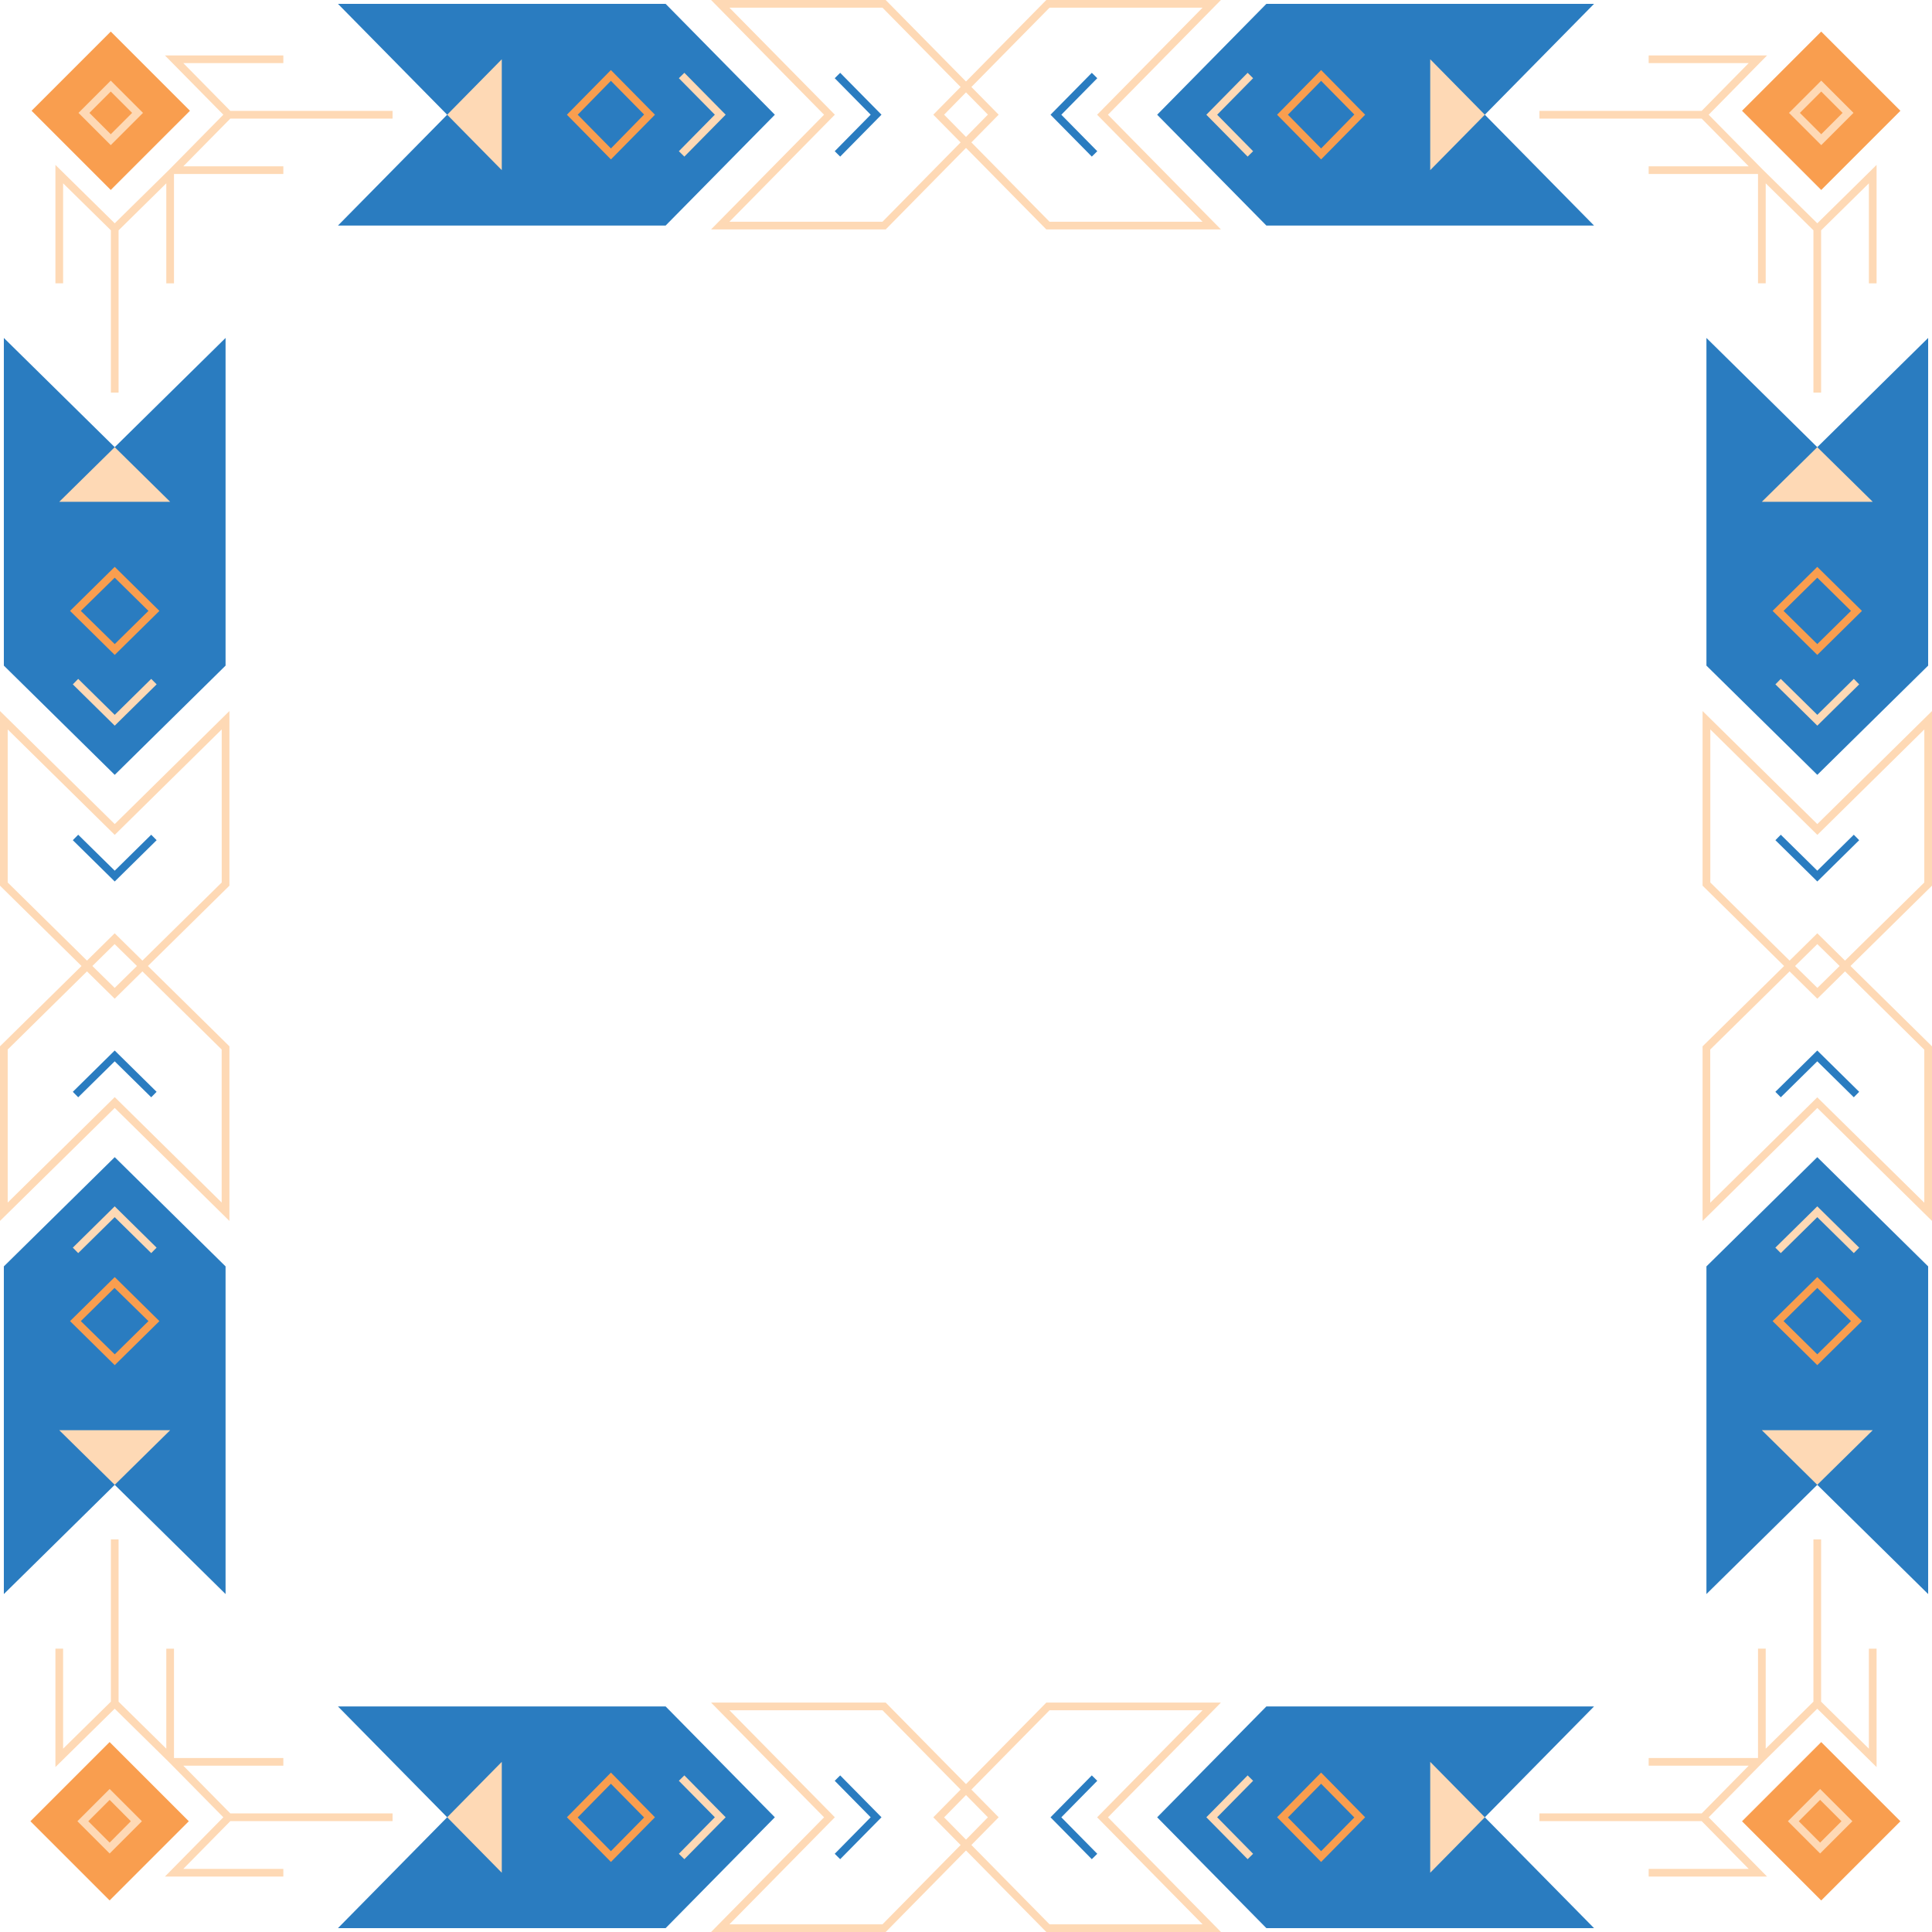 <svg xmlns="http://www.w3.org/2000/svg" viewBox="0 0 502 502" style=""><g><title>Depositphotos_104292872_2_bo</title><g data-name="Layer 2"><g data-name="Layer 1"><path fill="#2a7cc0" d="M1 329.05v85.14l28.81-28.38 28.8 28.38v-85.14l-28.8-28.38L1 329.05z"></path><path fill="#2a7cc0" d="M443.39 329.05v85.14l28.8-28.38L501 414.19v-85.14l-28.81-28.38-28.8 28.38z"></path><path fill="#2a7cc0" d="M472.19 116.19l-28.8-28.38v85.14l28.81 28.38 28.8-28.38V87.81l-28.81 28.38z"></path><path fill="#2a7cc0" d="M1 87.81v85.14l28.81 28.38 28.8-28.38V87.81l-28.8 28.38L1 87.81z"></path><path fill="#2a7cc0" d="M87.81 1l28.38 28.81-28.38 28.8h85.14l28.38-28.8L172.95 1H87.81z"></path><path fill="#2a7cc0" d="M329.05 1l-28.38 28.81 28.38 28.8h85.14l-28.38-28.8L414.19 1h-85.14z"></path><path fill="#2a7cc0" d="M87.81 443.39l28.38 28.8L87.81 501h85.14l28.38-28.81-28.38-28.8H87.81z"></path><path fill="#2a7cc0" d="M329.05 443.39l-28.38 28.81 28.38 28.8h85.14l-28.38-28.81 28.38-28.8h-85.14z"></path><path fill="#2a7cc0" d="M216.89 20.32l9.34 9.48-9.34 9.49 1.42 1.4 10.73-10.89-10.73-10.88-1.42 1.4z"></path><path fill="#2a7cc0" d="M272.96 29.81l10.73 10.88 1.42-1.4-9.34-9.48 9.34-9.49-1.42-1.4-10.73 10.89z"></path><path fill="#2a7cc0" d="M216.89 462.71l9.34 9.48-9.34 9.49 1.42 1.4 10.73-10.89-10.73-10.88-1.42 1.4z"></path><path fill="#2a7cc0" d="M283.69 461.31l-10.73 10.89 10.73 10.88 1.42-1.4-9.34-9.48 9.34-9.49-1.42-1.4z"></path><path fill="#2a7cc0" d="M20.32 285.11l9.48-9.34 9.49 9.34 1.4-1.42-10.89-10.73-10.88 10.73 1.4 1.42z"></path><path fill="#2a7cc0" d="M40.7 218.31l-1.41-1.42-9.48 9.34-9.49-9.34-1.4 1.42 10.89 10.73 10.89-10.73z"></path><path fill="#2a7cc0" d="M462.71 285.11l9.48-9.34 9.49 9.34 1.4-1.42-10.89-10.73-10.89 10.73 1.41 1.42z"></path><path fill="#2a7cc0" d="M483.08 218.31l-1.4-1.42-9.48 9.34-9.49-9.34-1.4 1.42 10.89 10.73 10.88-10.73z"></path><path d="M184.76 59.61h45.38L251 38.43l20.57 20.88.29.3h45.38l-29.36-29.8L317.24 0h-45.37L251 21.18 230.13 0h-45.37l29.36 29.81zM272.7 2h39.76l-27.39 27.81 27.39 27.8H272.7L252.4 37l7.09-7.2-7.09-7.2zM251 35.58l-5.69-5.78L251 24l5.69 5.78zM189.53 2h39.77l20.3 20.6-7.1 7.2 7.1 7.2-20.3 20.61h-39.77l27.39-27.81z" fill="#fed9b5"></path><path fill="#fed9b5" d="M177.82 40.69l10.73-10.89-10.73-10.88-1.43 1.4 9.35 9.48-9.35 9.49 1.43 1.4z"></path><path fill="#fed9b5" d="M47.63 16.4h25.99v-2H42.85l15.18 15.4-14.06 14.28-14.16 13.94L14.4 42.85v30.77h2V47.63l12.41 12.21V102h2V59.85l12.4-12.22v25.99h2V45.21h28.41v-2H47.63l12.22-12.4H102v-2H59.85L47.63 16.4z"></path><path fill="#fed9b5" d="M324.18 18.92l-10.73 10.89 10.73 10.88 1.42-1.4-9.34-9.48 9.34-9.49-1.42-1.4z"></path><path fill="#fed9b5" d="M454.37 43.21h-25.99v2h28.41v28.41h2V47.63l12.4 12.21V102h2V59.85l12.41-12.22v25.99h2V42.85l-15.4 15.17L458 44.05l-14.03-14.24 15.18-15.41h-30.77v2h25.99l-12.22 12.41H400v2h42.15l12.22 12.4z"></path><path fill="#fed9b5" d="M47.63 458.79h25.99v-2H45.21v-28.41h-2v25.99l-12.4-12.21V400h-2v42.15L16.4 454.37v-25.99h-2v30.77l15.4-15.17 14.16 13.94 14.07 14.27-15.18 15.41h30.77v-2H47.63l12.22-12.41H102v-2H59.85l-12.22-12.4z"></path><path d="M317.24 442.39h-45.37L251 463.57l-20.87-21.18h-45.37l29.36 29.81-29.36 29.8h45.38L251 480.82 271.87 502h45.38l-29.36-29.8zM229.3 500h-39.77l27.39-27.81-27.39-27.81h39.77L249.6 465l-7.1 7.2 7.1 7.2zm21.7-33.58l5.69 5.78L251 478l-5.69-5.78zM312.47 500H272.7l-20.3-20.61 7.09-7.2-7.09-7.19 20.3-20.61h39.76l-27.39 27.81z" fill="#fed9b5"></path><path fill="#fed9b5" d="M177.82 461.31l-1.43 1.4 9.35 9.48-9.35 9.49 1.43 1.4 10.73-10.89-10.73-10.88z"></path><path fill="#fed9b5" d="M324.18 461.31l-10.73 10.88 10.73 10.89 1.42-1.4-9.34-9.49 9.34-9.48-1.42-1.4z"></path><path d="M59.61 317.24v-45.37L38.43 251l21.18-20.87v-45.38l-29.8 29.37L0 184.75v45.38L21.18 251 .3 271.57l-.3.29v45.38l29.81-29.36zM2 229.3v-39.77l27.81 27.4 27.8-27.4v39.77L37 249.6l-7.2-7.1-7.2 7.1zM35.58 251l-5.78 5.69L24 251l5.78-5.69zM2 272.7l20.6-20.3 7.2 7.1 7.2-7.1 20.6 20.3v39.76l-27.79-27.39L2 312.47z" fill="#fed9b5"></path><path fill="#fed9b5" d="M18.92 324.18l1.4 1.42 9.48-9.34 9.49 9.34 1.4-1.42-10.89-10.73-10.88 10.73z"></path><path fill="#fed9b5" d="M40.7 177.82l-1.41-1.42-9.48 9.34-9.49-9.34-1.4 1.42 10.89 10.73 10.89-10.73z"></path><path fill="#fed9b5" d="M481.68 325.6l1.4-1.42-10.89-10.73-10.89 10.73 1.41 1.42 9.48-9.34 9.49 9.34z"></path><path fill="#fed9b5" d="M485.6 454.37l-12.41-12.21V400h-2v42.15l-12.4 12.22v-25.99h-2v28.41h-28.41v2h25.99l-12.21 12.4H400v2h42.15l12.22 12.41h-25.99v2h30.77l-15.18-15.4 14.02-14.23 14.2-13.99 15.41 15.17v-30.77h-2v25.99z"></path><path d="M502 184.75l-29.8 29.37-29.81-29.37v45.38L463.57 251l-21.18 20.87v45.38l29.81-29.36 29.8 29.35v-45.37L480.82 251 502 230.13zm-2 88v39.76l-27.81-27.39-27.81 27.39V272.7L465 252.4l7.2 7.1 7.2-7.1zM466.42 251l5.78-5.69L478 251l-5.78 5.69zM500 229.3l-20.6 20.3-7.2-7.1-7.2 7.1-20.6-20.3v-39.77l27.81 27.4 27.8-27.4z" fill="#fed9b5"></path><path fill="#fed9b5" d="M462.71 176.4l-1.4 1.42 10.89 10.73 10.88-10.73-1.4-1.42-9.48 9.34-9.49-9.34z"></path><path fill="#f99e4f" d="M452.637 473.23l20.577-20.577 20.577 20.577-20.577 20.577z"></path><path fill="#f99e4f" d="M7.906 473.222l20.577-20.577 20.576 20.577-20.576 20.576z"></path><path fill="#f99e4f" d="M452.64 28.783l20.578-20.576 20.576 20.576-20.576 20.577z"></path><path d="M331.83 29.81l11.44 11.61 11.44-11.61-11.44-11.61zm11.44 8.76l-8.63-8.76 8.63-8.81 8.63 8.76z" fill="#f99e4f"></path><path d="M147.3 29.81l11.44 11.61 11.44-11.61-11.45-11.61zm11.44 8.76l-8.63-8.76 8.62-8.81 8.63 8.76z" fill="#f99e4f"></path><path d="M331.83 472.19l11.44 11.61 11.44-11.61-11.44-11.61zm11.44 8.81l-8.63-8.76 8.63-8.76 8.63 8.76z" fill="#f99e4f"></path><path d="M147.3 472.19l11.44 11.61 11.44-11.61-11.44-11.61zm11.43 8.81l-8.63-8.76 8.63-8.76 8.63 8.76z" fill="#f99e4f"></path><path d="M41.42 158.73l-11.61-11.44-11.61 11.44 11.61 11.44zm-11.61-8.63l8.76 8.63-8.76 8.63-8.81-8.63z" fill="#f99e4f"></path><path d="M472.19 147.29l-11.61 11.44 11.61 11.44 11.61-11.44zm-8.76 11.44l8.76-8.63 8.76 8.63-8.76 8.63z" fill="#f99e4f"></path><path d="M460.58 343.27l11.61 11.44 11.61-11.44-11.61-11.44zm11.61 8.63l-8.76-8.63 8.76-8.63 8.76 8.63z" fill="#f99e4f"></path><path d="M29.81 354.71l11.61-11.44-11.61-11.44-11.61 11.44zm8.76-11.44l-8.76 8.63-8.81-8.63 8.76-8.63z" fill="#f99e4f"></path><path fill="#f99e4f" d="M8.204 28.78L28.781 8.203 49.358 28.78 28.78 49.357z"></path><path fill="#fed9b5" d="M130.38 44.21V15.4l-14.19 14.41 14.19 14.4z"></path><path fill="#fed9b5" d="M371.62 44.21l14.19-14.4-14.19-14.41v28.81z"></path><path fill="#fed9b5" d="M130.38 486.6v-28.81l-14.19 14.4 14.19 14.41z"></path><path fill="#fed9b5" d="M371.62 486.6l14.19-14.41-14.19-14.4v28.81z"></path><path fill="#fed9b5" d="M15.4 130.38h28.81l-14.4-14.19-14.41 14.19z"></path><path fill="#fed9b5" d="M472.19 116.19l-14.4 14.19h28.81l-14.41-14.19z"></path><path d="M37.16 29.33l-8.38-8.38-8.38 8.38 8.38 8.38zm-8.38-5.55l5.55 5.55-5.55 5.55-5.55-5.55z" fill="#fed9b5"></path><path d="M481.6 29.33l-8.38-8.38-8.38 8.38 8.38 8.38zm-8.38-5.55l5.55 5.55-5.55 5.55-5.55-5.55z" fill="#fed9b5"></path><path d="M20.11 473.22l8.38 8.38 8.38-8.38-8.38-8.38zm8.38 5.55l-5.55-5.55 5.55-5.55 5.51 5.55z" fill="#fed9b5"></path><path d="M464.55 473.22l8.38 8.38 8.38-8.38-8.38-8.38zm8.38 5.55l-5.55-5.55 5.55-5.55 5.55 5.55z" fill="#fed9b5"></path><path fill="#fed9b5" d="M29.81 385.81l14.4-14.19H15.4l14.41 14.19z"></path><path fill="#fed9b5" d="M472.19 385.81l14.41-14.19h-28.81l14.4 14.19z"></path></g></g></g></svg>